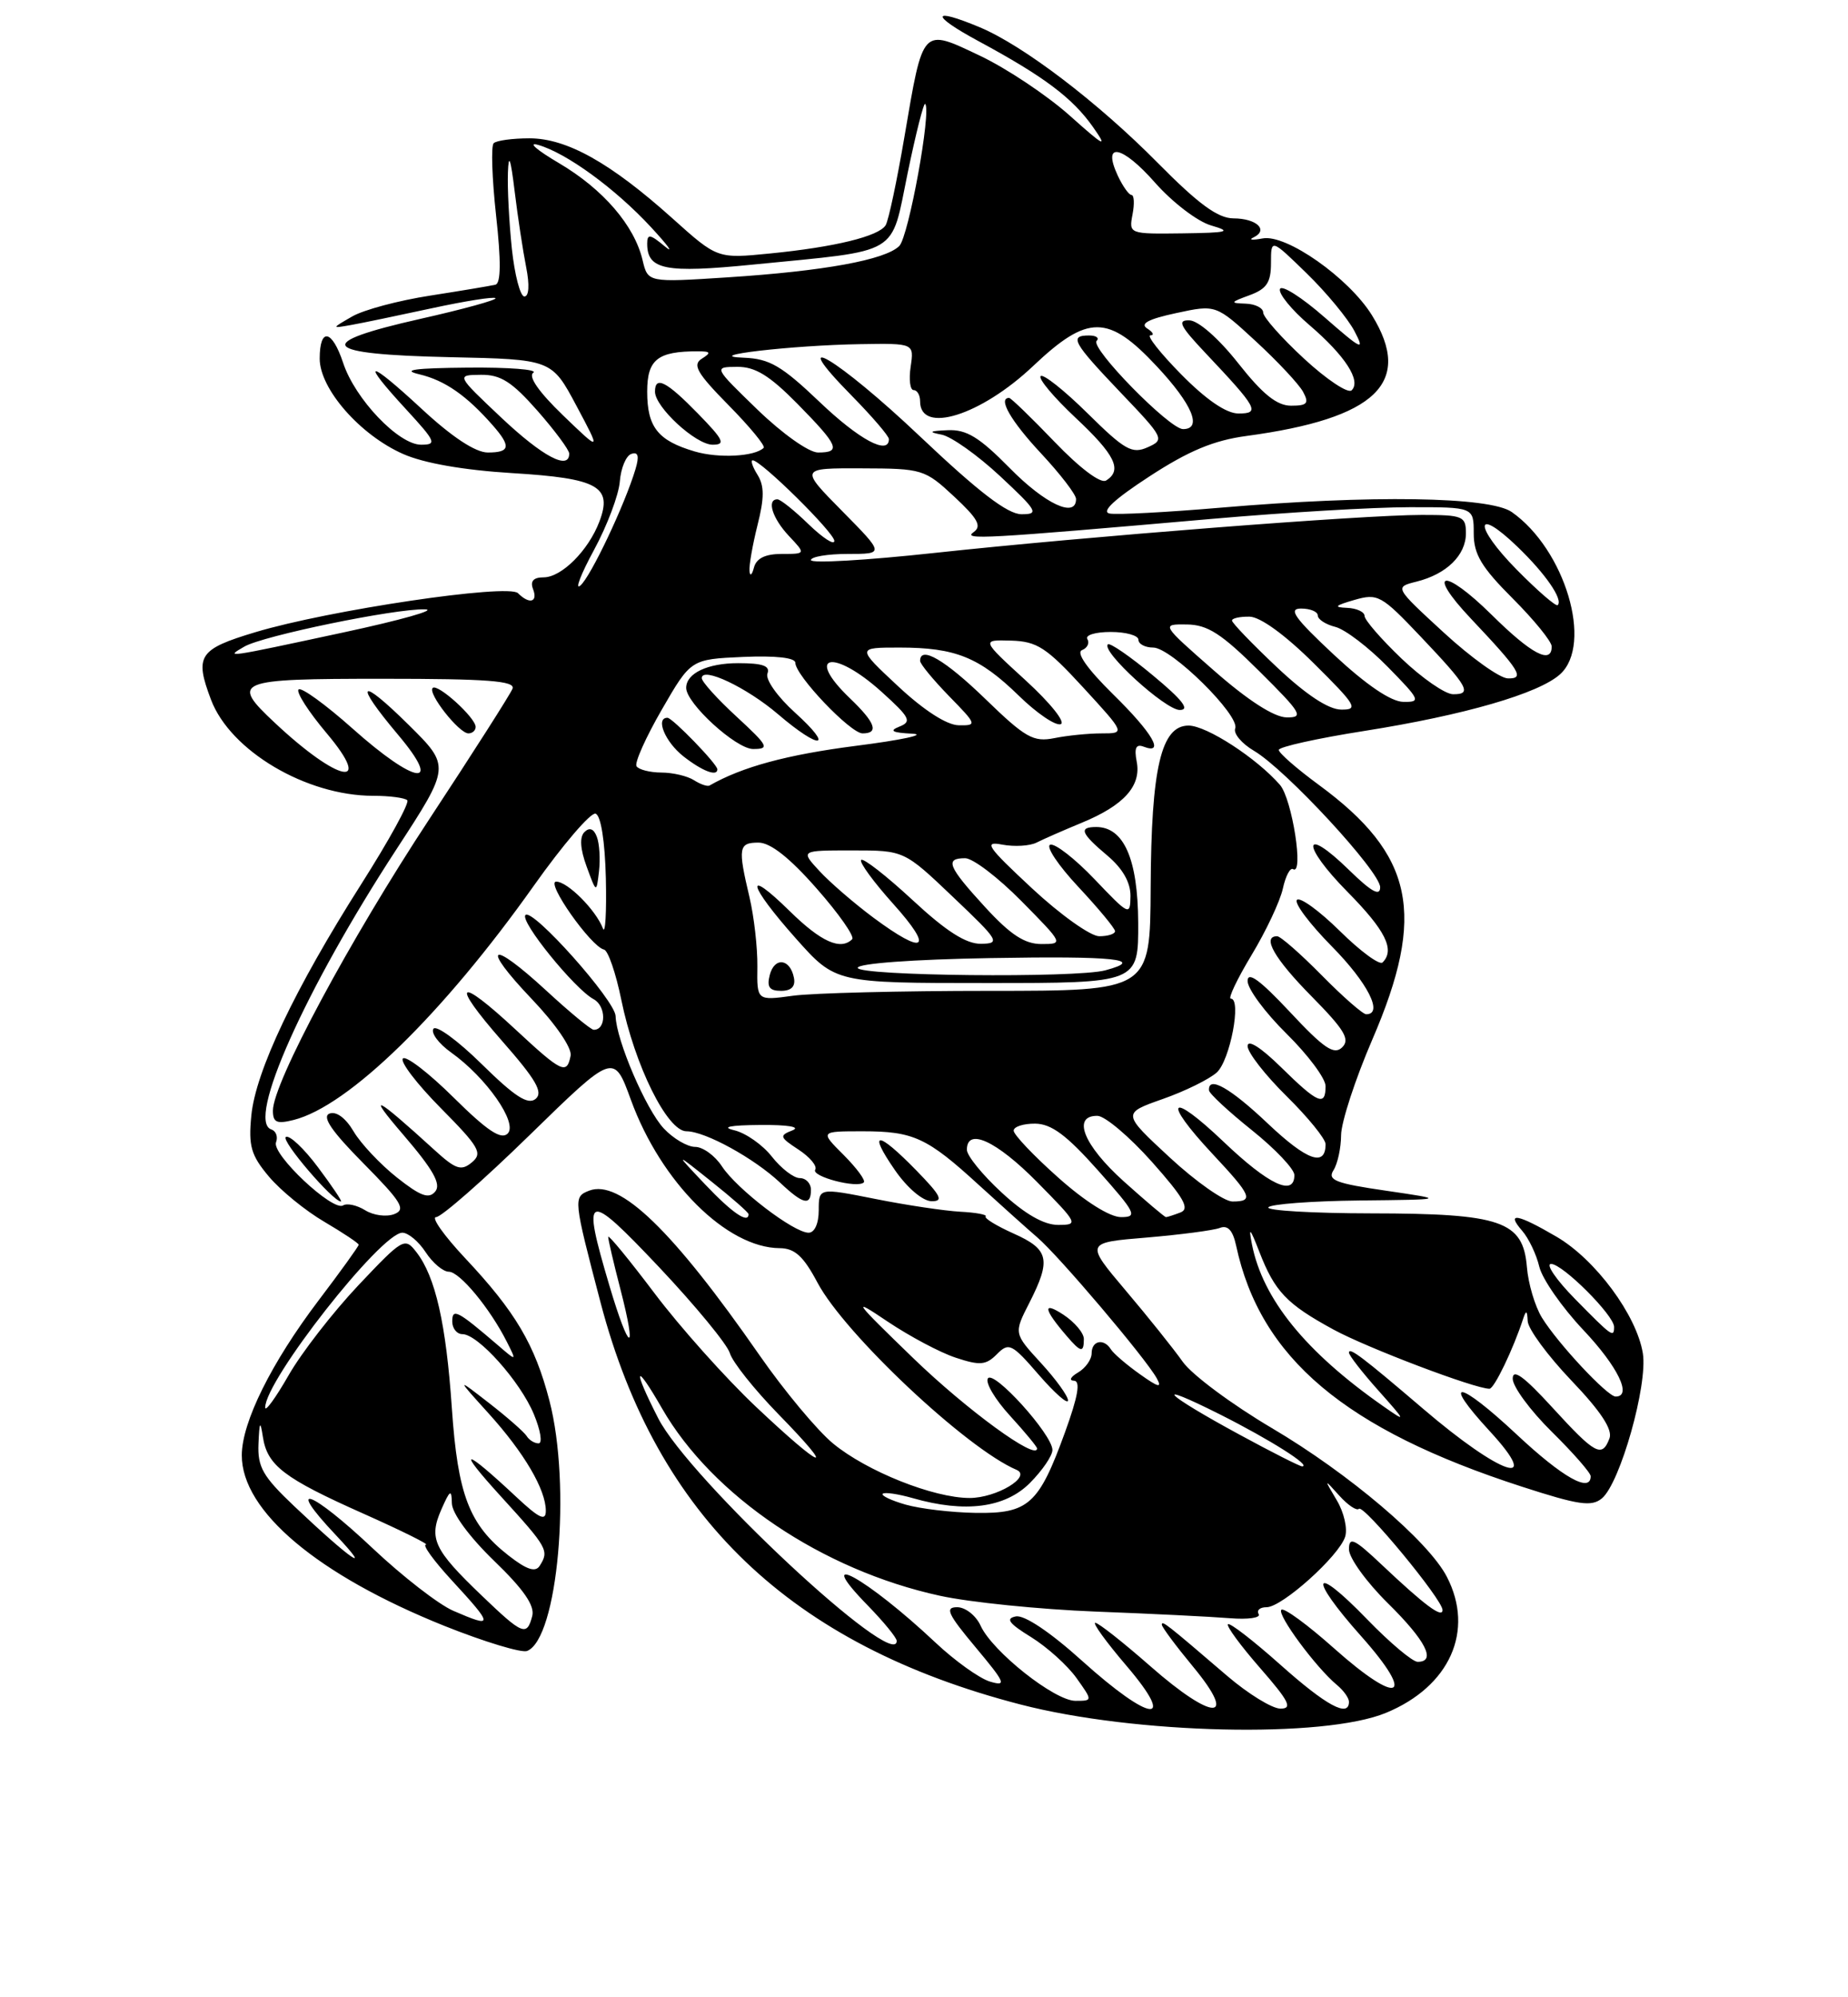 <?xml version="1.0" encoding="UTF-8" standalone="no"?>
<!DOCTYPE svg PUBLIC "-//W3C//DTD SVG 1.1//EN" "http://www.w3.org/Graphics/SVG/1.1/DTD/svg11.dtd" >
<svg xmlns="http://www.w3.org/2000/svg" xmlns:xlink="http://www.w3.org/1999/xlink" version="1.1" viewBox="0 0 237 256">
 <g >
 <path fill="currentColor"
d=" M 177.75 219.54 C 185.94 216.16 189.13 209.02 185.56 202.11 C 183.19 197.52 172.98 188.86 163.11 183.04 C 158.01 180.03 152.86 176.21 151.68 174.54 C 150.50 172.87 147.20 168.75 144.35 165.39 C 139.18 159.27 139.18 159.27 147.06 158.62 C 151.40 158.25 155.61 157.70 156.43 157.39 C 157.46 156.99 158.10 157.68 158.53 159.66 C 161.62 174.05 172.47 183.20 195.18 190.55 C 202.46 192.91 204.11 193.15 205.44 192.05 C 207.78 190.10 211.34 177.50 210.69 173.46 C 209.89 168.56 204.63 161.45 199.63 158.52 C 194.59 155.57 193.09 155.31 195.21 157.75 C 196.05 158.71 197.04 160.79 197.41 162.36 C 197.79 163.93 200.32 167.57 203.05 170.46 C 207.49 175.16 209.36 179.00 207.20 179.00 C 206.15 179.00 199.79 172.20 197.75 168.89 C 196.86 167.45 195.99 164.53 195.82 162.40 C 195.33 156.50 192.54 155.54 175.85 155.52 C 168.34 155.51 162.40 155.16 162.66 154.75 C 162.91 154.34 168.15 153.94 174.31 153.87 C 185.50 153.75 185.50 153.75 177.78 152.62 C 171.29 151.68 170.21 151.26 171.01 150.00 C 171.54 149.18 171.98 147.15 171.99 145.50 C 172.00 143.85 173.80 138.33 176.00 133.23 C 182.94 117.15 181.34 109.56 169.12 100.59 C 166.30 98.52 164.00 96.51 164.00 96.12 C 164.00 95.73 168.96 94.63 175.01 93.68 C 187.79 91.66 197.36 88.89 200.08 86.42 C 204.34 82.57 200.71 70.42 193.88 65.63 C 191.06 63.65 175.86 63.42 156.55 65.07 C 149.65 65.66 143.23 66.00 142.30 65.82 C 141.18 65.60 142.93 63.98 147.40 61.07 C 152.43 57.79 155.66 56.44 159.85 55.88 C 176.51 53.63 181.28 49.04 175.95 40.41 C 172.98 35.62 164.96 29.98 161.93 30.56 C 160.59 30.81 160.07 30.75 160.76 30.43 C 162.73 29.49 161.16 28.00 158.19 27.99 C 156.19 27.98 153.70 26.16 148.50 20.90 C 140.81 13.12 131.23 5.83 125.66 3.50 C 119.37 0.87 119.29 1.93 125.52 5.29 C 133.88 9.80 137.55 12.55 140.18 16.29 C 142.11 19.04 141.68 18.83 137.16 14.79 C 134.26 12.21 129.10 8.77 125.69 7.15 C 118.18 3.59 118.41 3.35 115.99 17.54 C 115.03 23.18 113.95 28.27 113.58 28.87 C 112.70 30.29 107.06 31.67 98.75 32.49 C 92.00 33.16 92.00 33.16 86.25 28.00 C 78.30 20.87 72.69 17.73 67.90 17.73 C 65.72 17.73 63.66 18.01 63.31 18.36 C 62.96 18.71 63.10 22.87 63.62 27.61 C 64.27 33.48 64.24 36.31 63.54 36.49 C 62.97 36.63 59.20 37.26 55.17 37.89 C 51.14 38.51 46.64 39.71 45.17 40.56 C 42.50 42.10 42.50 42.10 45.00 41.66 C 46.38 41.42 51.02 40.45 55.33 39.52 C 59.63 38.59 63.33 38.00 63.55 38.22 C 63.77 38.43 59.43 39.63 53.91 40.87 C 39.99 44.01 41.08 45.42 57.71 45.78 C 70.75 46.06 70.75 46.06 73.92 52.00 C 77.09 57.94 77.09 57.94 72.19 53.22 C 69.09 50.23 67.70 48.23 68.40 47.77 C 69.00 47.36 65.22 47.07 60.00 47.12 C 53.16 47.18 51.42 47.42 53.79 47.98 C 57.06 48.76 59.82 50.68 63.18 54.50 C 65.57 57.22 65.43 58.00 62.56 58.00 C 60.98 58.00 57.97 56.02 54.06 52.39 C 47.08 45.93 46.11 46.00 52.13 52.52 C 55.90 56.62 56.06 57.00 54.00 57.00 C 51.12 57.00 45.53 51.14 44.01 46.52 C 42.59 42.23 41.00 41.93 41.00 45.97 C 41.00 49.84 46.17 55.75 51.70 58.19 C 54.36 59.37 59.48 60.26 65.70 60.64 C 76.71 61.31 78.58 62.35 76.87 66.85 C 75.47 70.55 72.02 74.00 69.72 74.00 C 68.41 74.00 67.97 74.49 68.36 75.50 C 69.01 77.19 67.90 77.50 66.43 76.03 C 65.18 74.78 42.11 78.21 32.75 81.03 C 25.48 83.21 24.93 84.05 27.06 89.68 C 29.54 96.24 39.28 102.00 47.87 102.00 C 49.96 102.00 51.92 102.26 52.23 102.57 C 52.55 102.88 49.89 107.72 46.33 113.32 C 37.81 126.72 32.77 137.33 32.23 143.00 C 31.85 146.90 32.19 148.08 34.50 150.82 C 35.99 152.59 39.19 155.20 41.61 156.61 C 44.02 158.03 46.00 159.35 46.00 159.54 C 46.00 159.74 43.68 162.96 40.84 166.70 C 34.80 174.67 31.02 182.28 31.01 186.52 C 30.99 193.68 40.74 201.88 57.03 208.41 C 62.12 210.44 66.87 211.88 67.59 211.61 C 71.54 210.09 73.30 190.43 70.46 179.52 C 68.59 172.33 66.10 168.12 59.64 161.25 C 56.93 158.36 55.26 156.00 55.93 156.00 C 56.59 156.00 62.00 151.27 67.93 145.48 C 78.72 134.96 78.72 134.96 80.91 140.97 C 84.76 151.53 93.20 159.94 100.00 159.98 C 101.93 160.00 103.04 161.01 104.84 164.40 C 108.33 170.98 123.96 185.67 130.36 188.39 C 132.38 189.25 127.80 192.00 124.35 192.00 C 119.73 192.00 111.15 188.58 106.83 185.01 C 104.81 183.34 100.58 178.27 97.43 173.74 C 86.27 157.68 79.47 151.11 75.56 152.61 C 73.50 153.41 73.53 153.65 77.03 166.99 C 84.25 194.42 101.40 210.83 130.84 218.46 C 145.57 222.28 169.78 222.83 177.75 219.54 Z  M 138.78 212.88 C 134.69 209.19 131.37 206.97 130.28 207.18 C 128.92 207.45 129.37 208.07 132.23 209.83 C 134.28 211.10 136.90 213.46 138.05 215.07 C 140.14 218.00 140.14 218.00 137.92 218.00 C 135.25 218.00 127.26 211.67 125.76 208.37 C 125.16 207.06 123.81 206.00 122.75 206.00 C 121.14 206.00 121.55 206.88 125.11 211.13 C 128.94 215.71 129.14 216.18 126.95 215.53 C 125.60 215.12 122.47 212.88 120.00 210.56 C 111.12 202.21 103.98 198.30 111.30 205.79 C 113.33 207.88 115.00 209.91 115.00 210.32 C 115.00 214.37 88.37 189.53 84.41 181.78 C 81.08 175.27 81.40 174.42 84.89 180.50 C 91.35 191.74 105.44 201.24 120.53 204.53 C 124.36 205.37 133.35 206.28 140.50 206.56 C 147.65 206.83 155.40 207.22 157.73 207.41 C 160.06 207.60 161.72 207.36 161.42 206.88 C 161.13 206.39 161.58 206.00 162.44 206.00 C 164.42 206.00 171.72 199.45 172.51 196.97 C 172.84 195.94 172.36 193.83 171.44 192.30 C 169.78 189.50 169.78 189.50 171.77 191.71 C 172.86 192.92 173.99 193.68 174.28 193.39 C 174.88 192.79 185.00 205.02 185.00 206.36 C 185.00 207.46 182.74 205.78 177.25 200.60 C 173.68 197.22 173.00 196.90 173.00 198.58 C 173.00 199.68 175.25 202.79 178.00 205.50 C 182.86 210.29 184.24 213.00 181.81 213.00 C 181.15 213.00 178.24 210.55 175.33 207.55 C 168.30 200.28 167.67 201.98 174.55 209.70 C 181.69 217.72 179.48 218.74 171.11 211.29 C 167.70 208.25 164.65 206.02 164.33 206.33 C 163.74 206.93 168.77 213.74 171.46 215.97 C 172.31 216.67 173.00 217.64 173.00 218.12 C 173.00 220.20 170.09 218.62 164.20 213.37 C 160.74 210.29 157.72 207.95 157.48 208.18 C 157.25 208.41 159.11 210.94 161.61 213.80 C 165.32 218.05 165.80 219.00 164.22 219.00 C 163.15 219.00 160.08 217.11 157.39 214.81 C 149.54 208.08 149.00 207.66 149.00 208.24 C 149.00 208.54 150.81 210.97 153.02 213.64 C 158.84 220.67 155.58 220.63 147.55 213.58 C 144.05 210.51 140.87 208.00 140.47 208.00 C 140.08 208.00 141.87 210.47 144.46 213.50 C 151.02 221.18 147.59 220.81 138.78 212.88 Z  M 61.77 204.50 C 55.63 198.62 54.97 197.21 56.59 193.50 C 57.71 190.95 57.92 190.82 57.95 192.68 C 57.98 193.98 60.19 196.98 63.37 200.06 C 67.15 203.70 68.60 205.80 68.26 207.12 C 67.57 209.77 67.05 209.56 61.77 204.50 Z  M 58.11 206.45 C 56.25 205.64 51.63 202.06 47.84 198.49 C 39.90 191.00 36.43 189.72 43.04 196.72 C 48.06 202.04 44.96 199.90 37.75 193.07 C 33.71 189.24 33.02 188.05 33.15 185.04 C 33.27 182.18 33.38 182.01 33.71 184.15 C 34.27 187.84 36.41 189.47 46.61 194.01 C 51.50 196.19 55.11 197.98 54.62 197.98 C 54.14 197.99 55.60 200.01 57.87 202.48 C 63.34 208.41 63.36 208.73 58.11 206.45 Z  M 65.20 199.36 C 60.18 195.43 58.71 191.62 57.95 180.50 C 57.21 169.65 55.84 163.63 53.41 160.50 C 51.91 158.56 51.69 158.68 45.94 164.76 C 42.69 168.21 38.67 173.38 37.02 176.26 C 35.37 179.14 34.01 181.01 34.01 180.41 C 33.98 176.95 48.86 158.00 51.60 158.00 C 52.35 158.00 53.69 159.12 54.59 160.50 C 55.49 161.88 56.83 163.00 57.56 163.00 C 58.95 163.00 62.84 167.69 65.01 172.00 C 66.27 174.50 66.27 174.50 63.89 172.45 C 58.65 167.96 58.00 167.62 58.00 169.38 C 58.00 170.27 58.59 171.00 59.30 171.00 C 61.30 171.00 66.71 177.05 68.46 181.25 C 69.32 183.31 69.60 185.00 69.07 185.00 C 68.55 185.00 67.86 184.58 67.55 184.07 C 67.23 183.56 65.07 181.66 62.74 179.85 C 58.50 176.56 58.50 176.56 62.67 181.17 C 67.23 186.21 70.00 190.93 70.00 193.65 C 70.00 195.01 69.16 194.62 66.25 191.90 C 59.38 185.47 58.43 185.43 64.25 191.81 C 70.25 198.39 70.45 198.75 69.21 200.70 C 68.66 201.56 67.54 201.19 65.20 199.36 Z  M 116.14 192.85 C 114.29 192.32 112.97 191.69 113.21 191.46 C 113.44 191.23 115.17 191.48 117.06 192.02 C 123.76 193.94 128.88 193.28 132.08 190.08 C 133.68 188.47 134.99 186.56 134.97 185.83 C 134.93 183.83 127.41 175.53 126.69 176.68 C 126.35 177.24 127.63 179.39 129.54 181.47 C 131.44 183.55 133.00 185.43 133.00 185.65 C 133.00 187.29 124.01 180.74 117.10 174.06 C 109.41 166.62 109.13 166.22 113.82 169.38 C 116.64 171.27 120.58 173.37 122.57 174.02 C 125.68 175.05 126.45 174.98 127.85 173.57 C 129.38 172.03 129.76 172.21 133.22 176.21 C 135.27 178.57 136.95 180.05 136.97 179.50 C 136.98 178.95 135.42 176.79 133.50 174.70 C 130.01 170.90 130.01 170.90 132.01 166.99 C 134.83 161.44 134.54 160.14 130.00 158.11 C 127.81 157.13 126.19 156.14 126.41 155.91 C 126.63 155.69 125.17 155.41 123.16 155.31 C 121.15 155.20 116.24 154.47 112.25 153.67 C 105.00 152.23 105.00 152.23 105.00 155.12 C 105.00 156.82 104.47 158.00 103.70 158.00 C 101.80 158.00 94.50 152.41 92.59 149.50 C 91.69 148.12 90.14 147.00 89.15 147.00 C 88.16 147.00 86.35 145.94 85.13 144.64 C 82.85 142.21 79.03 133.32 78.95 130.24 C 78.90 128.24 68.30 116.36 67.39 117.28 C 66.62 118.04 73.69 126.76 76.13 128.07 C 77.75 128.94 77.77 132.01 76.14 131.99 C 75.79 131.99 73.05 129.73 70.06 126.97 C 62.83 120.31 61.55 121.07 68.22 128.07 C 71.27 131.27 73.37 134.33 73.18 135.31 C 72.70 137.78 72.05 137.47 66.14 131.98 C 58.65 125.01 57.68 125.77 64.36 133.39 C 68.75 138.38 69.69 140.01 68.69 140.85 C 67.71 141.65 66.03 140.57 61.79 136.40 C 58.71 133.37 55.92 131.33 55.58 131.87 C 55.25 132.41 56.27 133.77 57.84 134.89 C 62.37 138.11 66.45 143.95 65.11 145.29 C 64.27 146.13 62.48 144.93 58.18 140.68 C 55.00 137.53 52.06 135.27 51.67 135.67 C 51.27 136.06 53.46 138.93 56.53 142.03 C 61.48 147.03 61.93 147.81 60.51 148.99 C 59.15 150.12 58.45 149.89 55.71 147.39 C 48.07 140.43 46.91 139.86 51.74 145.47 C 55.56 149.92 56.60 151.77 55.82 152.72 C 55.00 153.71 53.93 153.32 50.90 150.92 C 48.77 149.23 46.27 146.58 45.35 145.02 C 44.34 143.30 43.12 142.40 42.26 142.73 C 41.25 143.12 42.52 144.98 46.60 149.10 C 51.52 154.08 52.10 155.03 50.55 155.62 C 49.55 156.00 47.88 155.78 46.83 155.12 C 45.78 154.47 44.51 154.19 44.00 154.50 C 42.67 155.32 34.81 147.93 35.40 146.41 C 35.67 145.70 35.40 144.97 34.79 144.76 C 31.57 143.69 39.11 126.84 50.84 108.86 C 57.78 98.22 57.78 98.22 52.39 92.89 C 46.04 86.62 45.29 87.34 51.06 94.19 C 56.89 101.10 53.31 100.60 45.20 93.37 C 41.74 90.29 38.63 88.04 38.29 88.37 C 37.95 88.71 39.58 91.24 41.90 93.99 C 47.99 101.22 43.41 100.30 35.25 92.65 C 29.50 87.27 30.16 87.00 49.11 87.00 C 62.50 87.00 66.11 87.27 65.73 88.27 C 65.46 88.96 60.65 96.50 55.04 105.02 C 44.85 120.48 35.00 138.83 35.00 142.35 C 35.00 143.87 35.49 144.09 37.65 143.55 C 44.68 141.79 56.79 129.98 68.45 113.54 C 72.20 108.25 75.77 104.09 76.38 104.29 C 77.06 104.51 77.58 107.79 77.70 112.58 C 77.80 116.94 77.63 119.83 77.32 119.00 C 76.42 116.64 72.79 113.00 71.33 113.00 C 69.92 113.00 75.79 121.34 77.46 121.71 C 77.98 121.82 78.98 124.72 79.68 128.15 C 81.40 136.57 85.58 145.00 88.04 145.00 C 90.43 145.00 96.71 148.45 100.05 151.59 C 103.01 154.38 104.00 154.60 104.00 152.50 C 104.00 151.68 103.36 151.00 102.57 151.00 C 101.79 151.00 100.18 149.76 98.99 148.25 C 97.81 146.74 95.64 145.22 94.17 144.87 C 92.43 144.46 93.59 144.22 97.50 144.19 C 101.04 144.16 102.73 144.44 101.63 144.88 C 99.91 145.55 99.98 145.76 102.41 147.35 C 103.87 148.31 104.83 149.46 104.55 149.92 C 104.01 150.80 109.98 152.36 110.78 151.55 C 111.04 151.30 109.87 149.72 108.20 148.04 C 105.15 145.00 105.15 145.00 110.64 145.00 C 117.15 145.00 118.89 145.80 125.54 151.89 C 128.32 154.42 131.69 157.45 133.04 158.61 C 135.80 160.97 146.88 174.03 148.34 176.64 C 149.07 177.96 148.58 177.84 146.18 176.13 C 144.46 174.91 142.80 173.48 142.47 172.95 C 141.57 171.50 140.00 171.82 140.00 173.45 C 140.00 174.25 139.21 175.36 138.25 175.92 C 137.29 176.48 137.06 176.95 137.73 176.97 C 138.60 176.99 138.26 178.96 136.59 183.56 C 133.22 192.84 131.91 194.02 125.10 193.91 C 122.02 193.86 117.99 193.38 116.14 192.85 Z  M 139.00 171.62 C 139.00 170.85 137.82 169.46 136.38 168.51 C 133.66 166.73 133.82 167.78 136.81 171.25 C 138.62 173.36 139.00 173.43 139.00 171.62 Z  M 40.78 149.61 C 38.98 147.20 37.12 145.45 36.66 145.73 C 35.97 146.14 42.69 154.00 43.73 154.00 C 43.92 154.00 42.59 152.03 40.78 149.61 Z  M 117.50 150.00 C 112.51 144.89 111.24 144.87 114.76 149.96 C 116.33 152.24 118.33 153.94 119.45 153.96 C 121.05 153.99 120.70 153.28 117.50 150.00 Z  M 76.54 107.25 C 76.15 106.21 75.59 106.01 74.95 106.65 C 74.31 107.29 74.41 108.82 75.23 111.06 C 76.49 114.50 76.49 114.50 76.82 111.67 C 77.00 110.11 76.88 108.12 76.54 107.25 Z  M 61.00 93.17 C 61.00 91.99 56.11 87.56 55.49 88.18 C 54.81 88.85 58.87 94.00 60.07 94.00 C 60.58 94.00 61.00 93.63 61.00 93.17 Z  M 194.51 183.86 C 187.02 176.85 184.71 176.56 191.04 183.42 C 197.98 190.95 192.51 189.12 182.50 180.56 C 174.77 173.96 173.00 172.62 173.00 173.37 C 173.00 173.72 174.69 175.89 176.75 178.20 C 180.37 182.27 180.40 182.34 177.41 180.25 C 167.44 173.28 161.95 166.52 160.56 159.50 C 160.10 157.16 160.31 157.37 161.50 160.43 C 163.48 165.54 165.00 167.14 171.01 170.41 C 175.34 172.77 189.14 178.00 191.02 178.00 C 191.63 178.00 194.08 172.90 195.35 169.00 C 195.72 167.88 195.86 167.97 195.92 169.32 C 195.96 170.33 198.48 173.75 201.52 176.94 C 205.31 180.90 206.84 183.24 206.41 184.36 C 205.45 186.89 204.59 186.42 199.10 180.42 C 195.44 176.42 194.00 175.37 194.00 176.71 C 194.00 177.73 196.25 180.79 199.00 183.50 C 201.75 186.21 204.00 188.78 204.00 189.21 C 204.00 191.40 200.41 189.38 194.51 183.86 Z  M 159.00 183.90 C 149.25 178.62 147.46 176.77 156.50 181.31 C 162.89 184.53 168.24 187.91 167.00 187.95 C 166.72 187.96 163.12 186.14 159.00 183.90 Z  M 96.96 180.32 C 93.07 176.65 87.21 170.10 83.94 165.76 C 80.67 161.43 78.00 158.18 78.00 158.54 C 78.00 158.91 78.70 161.91 79.56 165.22 C 81.77 173.77 80.72 173.43 78.15 164.77 C 74.56 152.67 75.12 152.47 84.54 162.43 C 89.18 167.35 93.26 172.30 93.60 173.43 C 93.93 174.57 96.74 178.09 99.82 181.25 C 107.50 189.11 105.64 188.51 96.96 180.32 Z  M 202.00 166.50 C 199.57 164.03 198.19 162.00 198.92 162.00 C 200.40 162.00 207.00 168.59 207.00 170.07 C 207.00 171.51 206.72 171.30 202.00 166.50 Z  M 128.48 152.87 C 126.01 150.60 124.00 148.13 124.00 147.37 C 124.00 144.48 127.78 146.22 133.00 151.50 C 138.27 156.84 138.35 157.00 135.69 157.00 C 133.87 157.00 131.45 155.61 128.48 152.87 Z  M 90.45 151.83 C 86.50 147.66 86.50 147.66 91.25 151.45 C 93.86 153.53 96.00 155.41 96.00 155.62 C 96.00 156.90 93.89 155.46 90.45 151.83 Z  M 135.70 150.92 C 132.56 148.13 130.00 145.43 130.00 144.92 C 130.00 144.41 131.24 144.01 132.75 144.02 C 134.84 144.04 136.79 145.49 140.82 150.02 C 145.68 155.48 145.93 156.00 143.77 156.00 C 142.33 156.00 139.15 154.00 135.70 150.92 Z  M 144.11 151.41 C 138.96 146.78 137.44 142.98 140.75 143.02 C 141.71 143.04 144.85 145.69 147.73 148.92 C 151.83 153.53 152.62 154.93 151.40 155.40 C 150.54 155.73 149.70 156.00 149.53 156.00 C 149.36 156.00 146.92 153.93 144.11 151.41 Z  M 150.01 148.35 C 143.91 142.70 143.91 142.70 149.10 140.87 C 151.96 139.87 155.08 138.33 156.05 137.46 C 157.75 135.91 159.26 128.00 157.85 128.00 C 157.46 128.00 158.66 125.48 160.51 122.41 C 162.37 119.33 164.17 115.50 164.52 113.90 C 164.87 112.29 165.46 111.17 165.83 111.40 C 167.25 112.27 165.71 102.40 164.15 100.60 C 161.16 97.17 154.74 93.00 152.43 93.00 C 148.91 93.00 147.64 98.42 147.57 113.75 C 147.50 127.00 147.50 127.00 126.89 127.00 C 115.55 127.00 104.21 127.28 101.67 127.63 C 97.07 128.26 97.07 128.26 97.13 123.88 C 97.16 121.47 96.70 117.47 96.12 115.00 C 94.61 108.64 94.72 108.00 97.28 108.00 C 98.80 108.00 101.27 109.94 104.73 113.88 C 107.58 117.11 109.63 120.04 109.29 120.38 C 107.81 121.85 105.29 120.72 101.29 116.79 C 95.36 110.97 95.90 113.36 102.08 120.30 C 107.16 126.00 107.16 126.00 126.58 126.00 C 146.00 126.00 146.00 126.00 145.97 118.25 C 145.93 110.11 144.13 106.00 140.59 106.00 C 138.30 106.00 138.61 106.80 142.00 109.65 C 143.97 111.31 144.99 113.09 144.98 114.84 C 144.95 117.41 144.81 117.35 140.38 112.70 C 137.86 110.06 135.30 108.07 134.69 108.27 C 134.08 108.47 135.70 110.90 138.29 113.67 C 140.88 116.44 143.00 119.00 143.00 119.35 C 143.00 119.71 142.09 120.00 140.97 120.00 C 139.86 120.00 135.98 117.24 132.35 113.86 C 126.57 108.48 126.10 107.79 128.55 108.26 C 130.10 108.55 132.07 108.43 132.93 108.00 C 133.79 107.56 136.40 106.42 138.72 105.46 C 144.14 103.23 146.38 100.74 145.78 97.63 C 145.44 95.87 145.69 95.33 146.66 95.70 C 149.45 96.77 147.82 93.96 142.75 88.99 C 139.46 85.75 137.97 83.65 138.76 83.33 C 139.45 83.06 139.76 82.42 139.45 81.91 C 139.14 81.41 140.48 81.00 142.44 81.00 C 144.40 81.00 146.00 81.45 146.00 82.00 C 146.00 82.55 146.86 83.00 147.90 83.00 C 150.21 83.00 159.05 91.72 158.41 93.37 C 158.16 94.02 159.25 95.31 160.83 96.24 C 164.92 98.65 177.00 111.72 177.00 113.72 C 177.00 114.93 175.88 114.31 173.02 111.52 C 167.02 105.66 166.83 108.25 172.81 114.31 C 177.69 119.25 178.93 121.74 177.31 123.36 C 176.93 123.74 174.46 121.93 171.83 119.33 C 169.20 116.74 166.72 114.94 166.33 115.34 C 165.94 115.73 167.95 118.41 170.81 121.31 C 175.41 125.97 177.46 130.00 175.21 130.00 C 174.78 130.00 172.21 127.75 169.50 125.00 C 166.79 122.25 164.22 120.00 163.79 120.00 C 161.79 120.00 163.44 122.88 168.21 127.71 C 172.43 131.99 173.17 133.22 172.13 134.24 C 171.09 135.26 169.80 134.39 165.42 129.70 C 161.60 125.62 160.00 124.45 160.00 125.74 C 160.00 126.75 162.25 129.79 165.00 132.50 C 167.75 135.21 170.00 138.23 170.00 139.21 C 170.00 141.86 169.03 141.45 164.29 136.79 C 161.69 134.24 160.00 133.17 160.00 134.08 C 160.00 134.90 162.25 137.79 165.00 140.50 C 167.75 143.21 170.00 145.98 170.00 146.65 C 170.00 149.60 167.64 148.77 162.65 144.06 C 157.77 139.43 154.93 137.83 155.05 139.75 C 155.07 140.16 157.55 142.46 160.55 144.86 C 163.55 147.26 166.00 149.85 166.00 150.61 C 166.00 153.41 162.71 151.86 156.93 146.35 C 149.99 139.74 148.94 140.88 155.50 147.90 C 160.54 153.28 160.84 154.00 158.06 154.00 C 156.99 154.00 153.37 151.46 150.01 148.35 Z  M 101.82 125.33 C 101.34 122.86 99.33 122.62 98.72 124.96 C 98.32 126.51 98.67 127.00 100.17 127.00 C 101.48 127.00 102.04 126.44 101.82 125.33 Z  M 147.86 86.57 C 144.93 84.13 142.33 82.34 142.08 82.59 C 141.19 83.47 149.45 91.00 151.30 91.00 C 152.65 91.00 151.65 89.71 147.86 86.57 Z  M 110.00 124.05 C 110.00 123.49 117.08 122.97 127.00 122.80 C 142.96 122.52 147.04 122.95 141.75 124.37 C 137.99 125.38 110.00 125.09 110.00 124.05 Z  M 112.00 117.61 C 109.53 115.77 106.41 113.08 105.08 111.63 C 102.65 109.00 102.65 109.00 109.30 109.00 C 115.95 109.00 115.95 109.00 122.22 114.97 C 128.13 120.58 128.34 120.93 125.81 120.97 C 123.89 120.99 121.35 119.37 117.03 115.36 C 113.68 112.26 110.72 109.95 110.44 110.22 C 110.17 110.50 112.02 113.03 114.56 115.86 C 119.83 121.72 118.63 122.53 112.00 117.61 Z  M 126.34 116.27 C 121.56 111.06 121.13 110.00 123.78 110.00 C 124.77 110.00 128.01 112.47 131.00 115.50 C 136.40 120.97 136.41 121.00 133.56 121.00 C 131.41 121.00 129.59 119.81 126.34 116.27 Z  M 89.00 100.00 C 88.17 99.47 86.29 99.02 84.81 99.02 C 83.33 99.01 81.90 98.64 81.63 98.21 C 81.36 97.77 82.82 94.51 84.87 90.96 C 88.60 84.50 88.60 84.50 95.30 84.20 C 99.47 84.02 102.00 84.30 102.00 84.95 C 102.00 86.58 109.07 94.00 110.62 94.00 C 112.76 94.00 112.27 92.63 109.00 89.50 C 103.10 83.85 106.90 83.11 113.09 88.70 C 116.70 91.96 116.97 92.49 115.35 93.13 C 113.98 93.67 114.41 93.91 117.00 94.04 C 118.92 94.14 115.66 94.85 109.74 95.60 C 100.89 96.74 95.18 98.29 91.00 100.68 C 90.72 100.84 89.83 100.53 89.00 100.00 Z  M 92.00 98.61 C 92.00 97.94 86.24 92.00 85.60 92.00 C 84.02 92.00 85.29 95.08 87.63 96.93 C 90.05 98.83 92.00 99.58 92.00 98.61 Z  M 94.48 91.87 C 92.01 89.60 90.00 87.38 90.00 86.92 C 90.00 85.38 95.77 88.11 99.80 91.56 C 105.19 96.17 107.09 95.98 101.96 91.34 C 99.71 89.31 98.14 87.09 98.42 86.34 C 98.80 85.35 97.83 85.00 94.67 85.00 C 90.73 85.00 88.00 86.30 88.00 88.17 C 88.00 90.16 94.40 96.00 96.58 96.00 C 98.74 96.00 98.55 95.63 94.48 91.87 Z  M 126.39 89.61 C 121.20 84.58 118.00 82.71 118.00 84.71 C 118.00 85.10 119.67 87.12 121.70 89.21 C 125.29 92.88 125.33 93.00 122.95 92.96 C 121.43 92.94 118.49 91.05 115.18 87.96 C 109.86 83.00 109.86 83.00 115.37 83.00 C 122.53 83.00 125.60 84.24 130.66 89.17 C 132.94 91.40 135.36 93.05 136.03 92.82 C 136.70 92.60 134.70 90.10 131.54 87.21 C 125.84 82.00 125.84 82.00 129.67 82.11 C 133.00 82.21 134.20 82.99 138.91 88.11 C 144.32 94.00 144.32 94.00 141.28 94.00 C 139.62 94.00 136.88 94.27 135.21 94.61 C 132.53 95.14 131.51 94.57 126.39 89.61 Z  M 155.70 85.96 C 148.90 80.00 148.90 80.00 152.20 80.04 C 154.87 80.07 156.65 81.21 161.50 86.03 C 166.93 91.42 167.26 91.98 165.00 91.95 C 163.40 91.93 160.04 89.77 155.70 85.96 Z  M 163.75 85.51 C 160.59 82.53 158.00 79.84 158.00 79.54 C 158.00 79.24 159.01 79.02 160.25 79.04 C 161.63 79.06 164.82 81.38 168.50 85.03 C 173.94 90.42 174.27 90.98 172.00 90.95 C 170.37 90.94 167.50 89.04 163.75 85.51 Z  M 171.11 83.96 C 166.01 79.20 165.16 78.00 166.86 78.00 C 168.04 78.00 169.00 78.40 169.00 78.89 C 169.00 79.38 170.01 80.04 171.25 80.35 C 172.49 80.66 175.51 82.96 177.96 85.46 C 182.14 89.72 182.27 90.00 179.96 89.96 C 178.38 89.93 175.23 87.79 171.11 83.96 Z  M 179.75 84.42 C 177.14 81.93 175.00 79.46 175.00 78.95 C 175.00 78.43 173.99 77.96 172.75 77.91 C 170.99 77.84 171.19 77.62 173.68 76.90 C 176.70 76.03 177.15 76.28 182.18 81.58 C 188.31 88.04 188.86 89.01 186.33 88.98 C 185.32 88.96 182.36 86.91 179.75 84.42 Z  M 185.16 81.08 C 178.83 75.26 178.83 75.26 181.66 74.55 C 185.52 73.59 188.00 71.16 188.00 68.35 C 188.00 66.16 187.61 66.00 182.34 66.00 C 174.76 66.00 139.28 68.77 119.75 70.88 C 111.09 71.82 104.00 72.23 104.00 71.79 C 104.00 71.36 106.12 71.00 108.72 71.00 C 113.43 71.00 113.43 71.00 108.00 65.50 C 102.57 60.00 102.57 60.00 110.53 60.03 C 118.28 60.05 118.61 60.15 122.37 63.65 C 125.41 66.48 125.94 67.44 124.87 68.20 C 123.41 69.22 126.09 69.07 155.50 66.50 C 164.85 65.68 176.21 65.01 180.75 65.01 C 189.00 65.00 189.00 65.00 189.00 68.36 C 189.00 71.05 189.99 72.70 194.00 76.71 C 196.75 79.46 199.00 82.23 199.00 82.86 C 199.00 85.21 196.40 83.84 191.31 78.81 C 185.12 72.70 182.79 73.10 188.62 79.27 C 194.97 85.99 195.59 87.01 193.37 86.95 C 192.34 86.93 188.65 84.29 185.16 81.08 Z  M 31.33 82.88 C 33.71 81.49 50.63 78.00 54.50 78.10 C 56.15 78.14 51.42 79.48 44.00 81.07 C 28.78 84.34 28.83 84.33 31.33 82.88 Z  M 194.50 73.00 C 188.99 67.41 189.08 64.76 194.60 70.07 C 198.21 73.54 200.49 76.85 199.77 77.56 C 199.56 77.78 197.18 75.72 194.50 73.00 Z  M 76.18 70.49 C 77.87 67.37 79.36 63.42 79.49 61.70 C 79.63 59.99 80.29 58.40 80.97 58.18 C 81.85 57.88 82.00 58.46 81.50 60.13 C 80.15 64.66 75.73 73.98 74.42 75.06 C 73.70 75.66 74.49 73.60 76.18 70.49 Z  M 96.12 73.19 C 96.05 72.47 96.52 69.82 97.15 67.30 C 98.03 63.83 98.03 62.27 97.15 60.86 C 96.51 59.84 96.23 59.00 96.53 59.00 C 97.60 59.00 107.00 68.28 107.00 69.33 C 107.00 69.92 105.52 68.95 103.70 67.20 C 101.89 65.44 100.09 64.00 99.70 64.00 C 98.29 64.00 99.05 66.43 101.17 68.69 C 103.35 71.00 103.35 71.00 100.25 71.00 C 98.14 71.00 97.00 71.56 96.69 72.75 C 96.44 73.71 96.18 73.91 96.12 73.19 Z  M 118.00 55.95 C 107.44 45.94 100.42 41.78 109.29 50.78 C 111.88 53.42 114.00 55.89 114.00 56.28 C 114.00 58.41 110.18 56.36 105.09 51.50 C 100.25 46.89 98.69 45.98 95.41 45.85 C 89.64 45.64 101.53 44.25 110.36 44.11 C 117.23 44.00 117.23 44.00 116.79 47.00 C 116.54 48.65 116.72 50.00 117.17 50.00 C 117.63 50.00 118.00 50.65 118.00 51.44 C 118.00 55.70 125.78 53.27 132.50 46.91 C 139.51 40.28 142.12 40.28 148.36 46.96 C 152.92 51.83 154.24 55.00 151.72 55.00 C 149.98 55.00 139.77 44.57 140.64 43.69 C 141.02 43.31 140.58 43.00 139.67 43.00 C 137.09 43.00 137.57 43.87 143.72 50.32 C 149.30 56.16 149.39 56.35 147.18 57.33 C 145.19 58.22 144.25 57.69 139.48 52.98 C 136.49 50.03 133.78 47.88 133.46 48.21 C 133.13 48.53 135.15 50.93 137.93 53.54 C 143.02 58.30 143.98 60.27 141.85 61.59 C 141.16 62.02 138.49 60.01 135.26 56.65 C 132.28 53.54 129.64 51.00 129.42 51.00 C 127.93 51.00 129.64 53.97 133.50 58.10 C 135.97 60.75 138.00 63.38 138.00 63.96 C 138.00 66.46 134.05 64.62 129.50 60.00 C 125.59 56.03 123.95 55.03 121.54 55.14 C 119.17 55.24 119.00 55.37 120.76 55.71 C 122.00 55.95 125.37 58.34 128.26 61.03 C 133.06 65.51 133.29 65.92 131.00 65.91 C 129.21 65.90 125.51 63.06 118.00 55.95 Z  M 64.30 53.54 C 58.50 48.07 58.50 48.07 61.67 48.04 C 64.20 48.01 65.64 48.92 68.92 52.64 C 71.16 55.19 73.00 57.67 73.00 58.14 C 73.00 60.33 69.60 58.53 64.30 53.54 Z  M 89.11 57.87 C 84.37 56.48 83.00 54.75 83.00 50.19 C 83.00 46.08 84.33 45.02 89.50 45.03 C 91.15 45.03 91.24 45.20 90.00 45.98 C 88.77 46.75 89.39 47.83 93.44 51.94 C 96.16 54.70 98.18 57.15 97.94 57.40 C 96.81 58.52 92.18 58.77 89.11 57.87 Z  M 89.50 53.00 C 85.47 48.87 84.00 48.12 84.00 50.20 C 84.00 52.18 89.23 57.00 91.39 57.00 C 93.10 57.00 92.81 56.39 89.50 53.00 Z  M 97.16 52.52 C 91.50 47.04 91.50 47.04 94.54 47.02 C 96.86 47.00 98.69 48.13 102.29 51.78 C 107.56 57.14 107.92 58.00 104.91 58.00 C 103.74 58.00 100.35 55.60 97.16 52.52 Z  M 151.50 48.00 C 148.79 45.25 147.01 42.99 147.54 42.98 C 148.07 42.98 147.88 42.58 147.12 42.10 C 146.16 41.49 147.28 40.89 150.84 40.13 C 155.94 39.03 155.94 39.03 161.06 43.75 C 163.87 46.34 166.60 49.26 167.12 50.23 C 167.91 51.70 167.65 52.00 165.58 52.00 C 163.76 52.00 161.94 50.54 158.80 46.56 C 156.30 43.39 153.68 41.09 152.54 41.06 C 150.94 41.01 151.31 41.77 154.60 45.25 C 161.28 52.32 161.65 53.00 158.83 53.00 C 157.27 53.00 154.71 51.25 151.50 48.00 Z  M 167.25 45.98 C 164.36 43.31 162.00 40.65 162.00 40.06 C 162.00 39.48 160.99 38.96 159.75 38.92 C 157.71 38.85 157.76 38.75 160.25 37.84 C 162.45 37.03 163.00 36.21 163.00 33.71 C 163.00 30.58 163.00 30.58 167.58 35.04 C 170.10 37.49 172.85 40.82 173.70 42.43 C 175.08 45.06 174.68 44.87 169.87 40.67 C 166.92 38.09 164.35 36.46 164.15 37.05 C 163.95 37.64 165.64 39.71 167.91 41.65 C 172.52 45.60 174.60 48.81 173.34 50.03 C 172.88 50.47 170.14 48.65 167.25 45.98 Z  M 65.64 31.85 C 65.29 28.47 65.06 24.09 65.14 22.10 C 65.23 19.57 65.49 20.29 66.00 24.50 C 66.40 27.80 67.07 32.19 67.48 34.25 C 67.93 36.52 67.84 38.00 67.25 38.00 C 66.72 38.00 66.00 35.23 65.64 31.85 Z  M 82.41 33.35 C 81.36 28.90 77.35 24.25 71.69 20.91 C 68.83 19.23 67.62 18.18 69.00 18.57 C 72.62 19.59 78.90 24.16 83.50 29.13 C 85.70 31.51 86.49 32.60 85.25 31.57 C 83.38 30.01 83.00 29.95 83.00 31.22 C 83.00 34.58 85.28 35.04 96.60 33.91 C 115.70 32.02 114.19 32.91 116.40 22.20 C 117.45 17.13 118.46 13.13 118.65 13.32 C 119.48 14.15 116.53 30.33 115.33 31.53 C 113.54 33.31 105.67 34.75 93.30 35.55 C 83.09 36.21 83.09 36.21 82.41 33.35 Z  M 145.24 27.50 C 145.51 26.12 145.45 25.00 145.11 24.99 C 144.78 24.99 143.98 23.86 143.34 22.49 C 141.31 18.11 143.90 18.61 148.12 23.40 C 150.35 25.93 153.58 28.40 155.33 28.90 C 158.05 29.69 157.52 29.83 151.63 29.91 C 144.83 30.00 144.77 29.98 145.24 27.50 Z "/>
</g>
</svg>